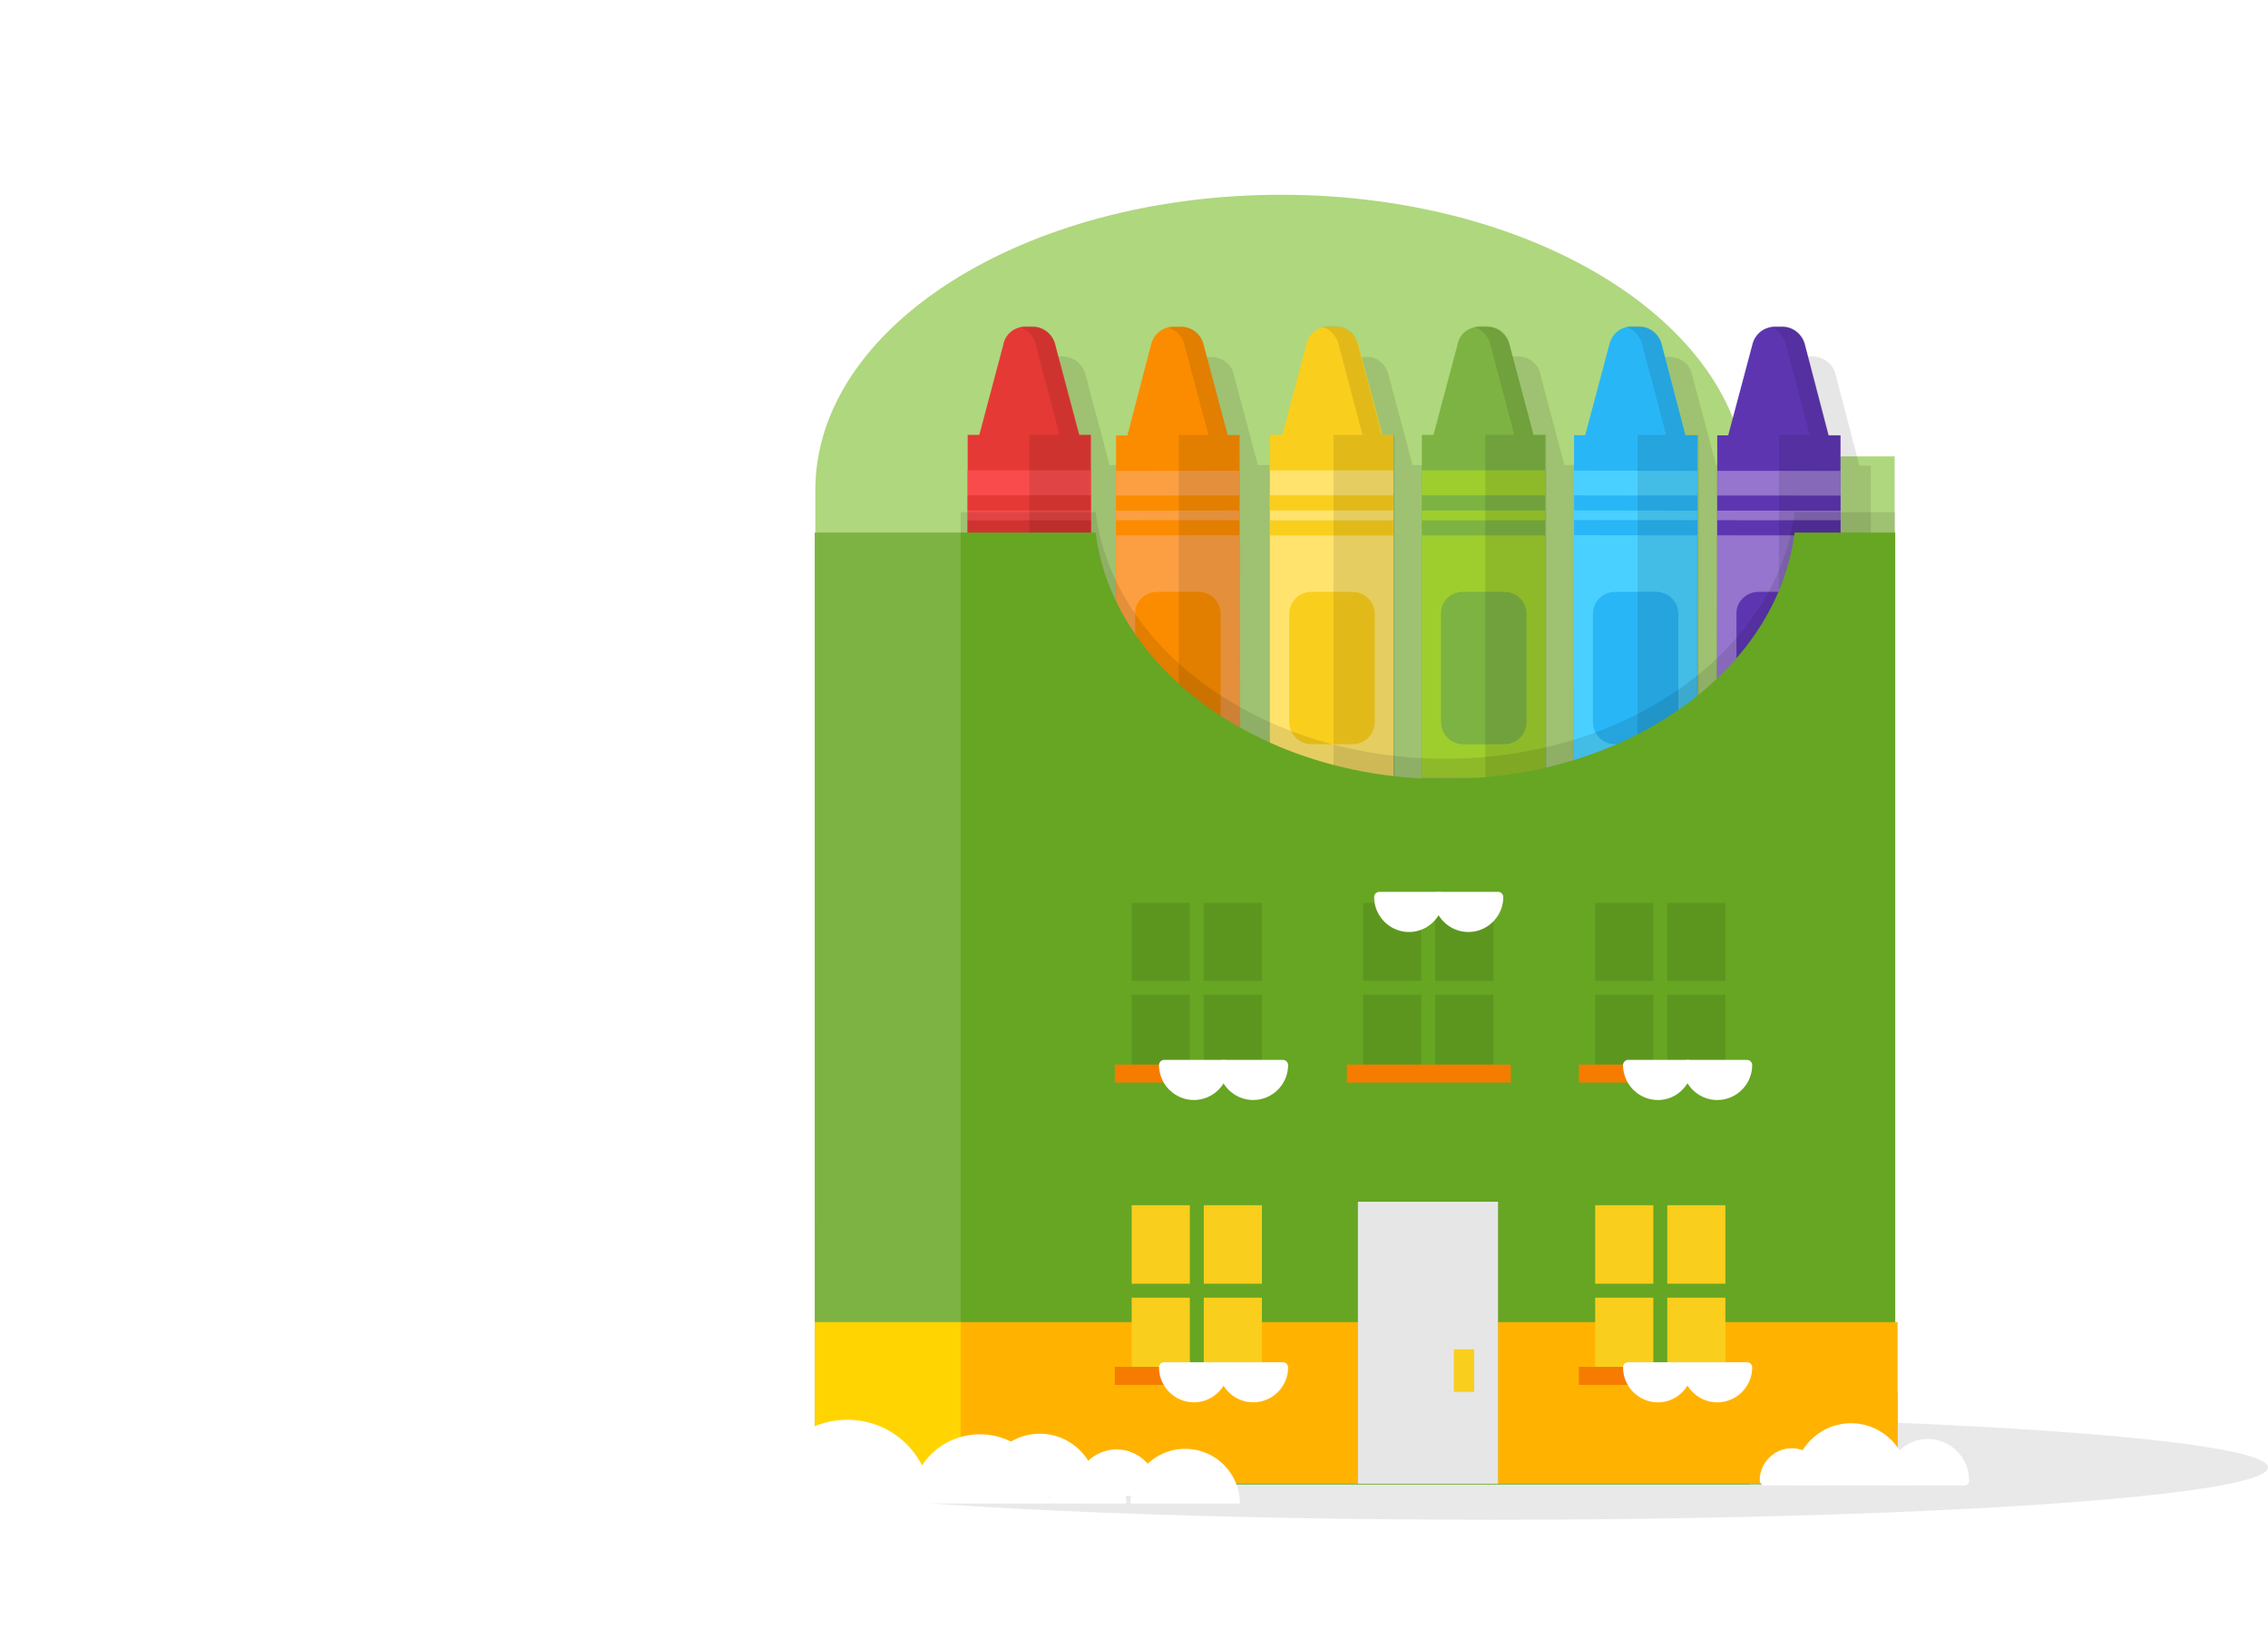 <svg id="slice" xmlns="http://www.w3.org/2000/svg" width="390" height="281.7" viewBox="0 0 390 281.7"><style>.st0{opacity:.11;fill:#231f20}.st1{fill:#94917f}.st2{fill:#baafa2}.st3{fill:#785768}.st4{fill:#aaa89a}.st5{opacity:.1}.st6{fill:#8ce1f9}.st7{fill:#ceccbf}.st8{fill:#8d667a}.st9{fill:#918c84}.st10{fill:#c2beb6}.st11{fill:#f0e1d1}.st12{fill:#b6b4a8}.st13{fill:#94938a}.st14{fill:#7d7c71}.st15{fill:#633b4f}.st16{fill:#85837d}.st17{fill:#8a7665}.st18{fill:#6a695c}.st19{fill:#b9b7a4}.st20{fill:#2f9f42}.st21{opacity:.13}.st22{opacity:.2;fill:#231f20}.st23{fill:#d53e2e}.st24{fill:#003673}.st25{fill:#f09a1a}.st26{fill:#fdbf0f}.st27{fill:#736357}.st28{fill:#d84637}.st29{fill:#00a9e9}.st30{fill:#ffde00}.st31{fill:#48b780}.st32{fill:#7c6959}.st33{fill:#d3ae6e}.st34{fill:#fff}.st35{fill:#ffe95a}.st36{fill:#ffc300}.st37{fill:#f27b20}.st38{fill:#ee3837}.st39{fill:#4c8bfb}.st40{fill:#b757c5}.st41{fill:#ffdf8a}.st42{fill:#333}.st43{fill:#6a57ab}.st44{fill:#5d377a}.st45{fill:#393939}.st46{fill:#fde08b}.st47{fill:#dc3126}.st48{fill:#fdd500}.st49{fill:#515c5d}.st50{fill:#7d8586}.st51{fill:#afd136}.st52{fill:url(#SVGID_1_)}.st53{fill:url(#SVGID_2_)}.st54{fill:#e8d184}.st55{fill:#ca7836}.st56{fill:#54d184}.st57{opacity:.48}.st58{opacity:.5;fill:#75cef4}.st59{opacity:.5;fill:#00bff0}.st60{opacity:.5;fill:#e6f6fd}.st61{opacity:.48;fill:#75cef4}.st62{fill:url(#SVGID_3_)}.st63{fill:gray}.st64{fill:#8f4293}.st65{fill:#ffd400}.st66{fill:url(#SVGID_4_)}.st67{fill:#28ae4b}.st68{fill:#e64436}.st69{fill:url(#SVGID_5_)}.st70{fill:url(#XMLID_113_)}.st71{opacity:.17;fill:#fff}.st72{fill:url(#SVGID_6_)}.st73{fill:url(#SVGID_7_)}.st74{fill:#00b2ee}.st75{fill:#b89860}.st76{fill:#b0b0b0}.st77{fill:#864537}.st78{fill:#fbcf99}.st79{fill:#fbcd48}.st80{fill:#fd0}.st81{fill:#d2392c}.st82{fill:url(#SVGID_8_)}.st83{fill:url(#SVGID_9_)}.st84{fill:url(#SVGID_10_)}.st85{fill:url(#SVGID_11_)}.st86{fill:url(#XMLID_213_)}.st87{fill:#afd77d}.st88{opacity:.1;fill:#231f20}.st89{fill:#7cb342}.st90{fill:#f9ce1d}.st91{fill:#ffe36c}.st92{fill:#5e35b1}.st93{fill:#9575cd}.st94{fill:#29b6f6}.st95{fill:#4ad0ff}.st96{fill:#9dce2e}.st97{fill:#e53935}.st98{fill:#f94b4b}.st99{fill:#fb8c00}.st100{fill:#fc9f42}.st101{fill:#9dca3b}.st102{fill:#66a622}.st103{fill:#ffb300}.st104{fill:#f57c00}.st105{fill:#a1cacf}.st106{fill:#dff3f5}.st107{fill:#bad7db}.st108{fill:#c3dfe3}.st109{fill:#bcdee3}.st110{opacity:.5}.st111{opacity:.8}.st112{fill:url(#XMLID_215_)}.st113{fill:url(#SVGID_12_)}.st114{fill:#f6f3ec}.st115{fill:#d7d7d7}.st116{fill:#959d9e}.st117{fill:#b3b3b3}.st118{fill:#e0e0e0}.st119{fill:#4d4d4d}.st120{fill:#595959}.st121{fill:#ffeb5e}.st122{fill:#6d7576}.st123{fill:#c9e09d}.st124{fill:#8f8f8f}.st125{fill:#5c6566}.st126{fill:#a19e97}.st127{fill:#61c6ec}.st128{fill:#77bf82}.st129{fill:#f3ff73}.st130{fill:url(#XMLID_218_)}.st131{fill:url(#SVGID_13_)}.st132{fill:url(#SVGID_14_)}.st133{fill:url(#XMLID_221_)}.st134{fill:#555047}.st135{fill:#896339}.st136{fill:#736f68}.st137{fill:#949494}.st138{fill:#83dee8}.st139{fill:#85827d}.st140{opacity:.2}.st141{fill:#404040}.st142{fill:silver}.st143{fill:#eee}.st144{fill:#44c2c2}.st144,.st145{clip-path:url(#SVGID_16_)}.st145{fill:#a3d89f}.st146{fill:#c83a74}.st146,.st147{clip-path:url(#SVGID_16_)}.st147{fill:#ffa376}.st148{opacity:.24}.st149{opacity:.48;fill:#85827d}.st150{opacity:.48;fill:none;stroke:#85827d;stroke-width:.9;stroke-miterlimit:10}.st151{opacity:.83;fill:#85827d}.st152{fill:#888480}.st153{fill:#7099ba}.st154{fill:#b0e1e8}.st155{opacity:.22;fill:#fff}.st156{fill:url(#XMLID_230_)}.st157{fill:url(#SVGID_17_)}.st158{fill:url(#SVGID_18_)}.st159{fill:url(#XMLID_231_)}.st160{fill:#9db9bd}.st161{fill:#d1e3e6}.st162{fill:#b6d6db}.st163{fill:#9ccfd9}.st164{fill:#b4d3d9}.st165{fill:#97babf}.st166{fill:#c1dff5}.st167{fill:#c5e7eb}.st168{fill:#8ab8d4}.st169{fill:#e6e6e6}.st170{fill:#716e69}.st171{fill:#71bdde}.st172{fill:#659bc7}.st173{fill:#70afd4}.st174{fill:none}.st175{fill:#97cee6}.st176{opacity:8e-2;fill:#0f0f0f}.st177{opacity:.1;fill:#0f0f0f}.st178{fill:#385fe4}.st179{fill:#ccc}.st180{fill:#2986e4}.st181{opacity:.21}.st182{clip-path:url(#SVGID_20_)}.st183{filter:url(#Adobe_OpacityMaskFilter)}.st184{mask:url(#SVGID_21_);fill:#33659a}.st185{filter:url(#Adobe_OpacityMaskFilter_1_)}.st186{mask:url(#SVGID_22_);fill:#385fe4}.st187{filter:url(#Adobe_OpacityMaskFilter_2_)}.st188{opacity:.17;mask:url(#SVGID_23_)}.st189{clip-path:url(#SVGID_25_)}.st190{opacity:.77}.st191{fill:#e8c97b}.st192{fill:#2d56e2}.st193{opacity:.11}.st194{fill:#0bbf68}.st195{fill:#98bee4}.st196{fill:#3f5656}.st197{fill:#d7c17d}.st198{opacity:.2;fill:#fff}.st199{fill:url(#SVGID_26_)}.st200{fill:url(#XMLID_342_)}.st201{fill:url(#SVGID_27_)}.st202{fill:url(#XMLID_352_)}.st203{fill:#9c9c9c}.st204{fill:#808082}.st205{fill:#9ed5ec}.st206{fill:#cacaca}.st207{fill:#e3e3e3}.st208{fill:#979797}.st209{fill:#9e9e9e}.st210{opacity:.58;fill:#c7ffff}.st211{opacity:.25}.st212{fill:#a52e22}.st213{fill:#e63636}.st214{fill:url(#XMLID_360_)}.st215{fill:url(#XMLID_362_)}.st216{fill:#969696}.st217{fill:#0158bb}.st218{fill:#1565c0}.st219{fill:#3dd1f9}.st220{fill:#f5a816}.st221{fill:#c62828}.st222{fill:#bdbdbd}.st223{fill:#a5a5a5}.st224{fill:#424242}.st225{fill:#e6e7e8}.st226{clip-path:url(#SVGID_31_);fill:#fff}.st227{fill:#e91c24}.st227,.st228{clip-path:url(#SVGID_31_)}.st228{fill:#1976d2}.st229{fill:#4d8acf}.st230{fill:none;stroke:#fff;stroke-width:.9;stroke-miterlimit:10}.st231{fill:#00adee}.st232{clip-path:url(#SVGID_33_);fill:#fff}.st233{fill:#dbdbdb}.st234{fill:url(#SVGID_34_)}.st235{fill:url(#SVGID_35_)}.st236{fill:url(#SVGID_36_)}.st237{fill:url(#SVGID_37_)}.st238{fill:url(#SVGID_38_)}.st239{fill:url(#SVGID_39_)}.st240{fill:url(#SVGID_40_)}.st241{fill:url(#SVGID_41_)}.st242{fill:#f7ce97}.st243{fill:#4c4c4c}.st244{fill:#e9e9e9}.st245{fill:#eb9b95}.st246{fill:#656565}.st247{fill:#5e5a48}.st248{fill:url(#SVGID_42_)}.st249{fill:url(#SVGID_43_)}.st250{fill:#999}.st251{opacity:.36;fill:#00a64c}.st252{fill:#d4d4d4}.st252,.st253{fill-rule:evenodd;clip-rule:evenodd}.st253{fill:#fff}.st254{fill:#008141}.st254,.st255{fill-rule:evenodd;clip-rule:evenodd}.st255{fill:#00a64c}.st256{fill:#28b265}.st257{opacity:.4;fill:#ffe000}.st258{fill:#c8cbcc}.st259{fill:#b8b8b8}.st260{fill:#949496}.st261{fill:#c8ead4}.st262{fill:#7d8485}.st263{fill:#2364d5}.st264{fill:url(#XMLID_368_)}.st265{fill:url(#SVGID_44_)}.st266{fill:url(#SVGID_45_)}.st267{fill:url(#SVGID_46_)}.st268{fill:#8700ee}.st269{fill:#00b533}.st270{fill:#eeda00}.st271{fill:#f2206d}.st272{fill:#6299fb}.st273{opacity:.7;fill:url(#SVGID_47_)}.st274{opacity:.7;fill:url(#SVGID_48_)}.st275{opacity:.7;fill:url(#SVGID_49_)}.st276{fill:#ee5e5d}.st277{fill:#e09d17}.st278{fill:#f0ede9}.st279{clip-path:url(#SVGID_51_)}.st280{fill:#eec85c}.st281{opacity:.32;fill:#9a0000}.st282{fill:#f0f0f0}.st283{fill:#81d4fa}.st284{opacity:.49;fill:#c9edfc}.st285{fill:#d8746a}.st286{fill:#fcbe8d}.st287{fill:#00a9e7}.st288{fill:#6a7173}.st289{opacity:.6}.st290{fill:url(#SVGID_52_)}.st291{fill:url(#SVGID_53_)}.st292{fill:url(#XMLID_388_)}.st293{fill:url(#SVGID_54_)}.st294{fill:url(#SVGID_55_)}.st295{fill:url(#SVGID_56_)}.st296{fill:url(#SVGID_57_)}.st297{fill:#67635d}.st298{fill:#999690}.st299{fill:#e6da91}.st300{opacity:.55;fill:#bbaf3e}.st301{fill:#a8a69b}.st302{clip-path:url(#SVGID_59_)}.st303{fill:url(#SVGID_60_)}.st304{fill:url(#SVGID_61_)}.st305{opacity:.1;clip-path:url(#SVGID_59_)}.st306{clip-path:url(#SVGID_63_)}.st307{fill:#e3e3e2}.st308{fill:#cf4140}.st309{fill:url(#SVGID_64_)}.st310{fill:url(#SVGID_65_)}.st311{fill:url(#SVGID_66_)}.st312{fill:url(#SVGID_67_)}.st313{fill:#666}.st314{fill:#c1161c}.st315{fill:#b47945}.st316{fill:#d9dadb}.st317{fill:#36af49}.st318{fill:#2a943e}.st319{fill:#9ea0a2}.st320{fill:#bebfc1}.st321{fill:#f5961d}.st322{fill:#ffef00}.st323{fill:#6d6d6d}.st324{fill:url(#SVGID_68_)}.st325{fill:url(#XMLID_391_)}.st326{fill:#795d00}.st327{fill:#bb8024}.st327,.st328{clip-path:url(#SVGID_70_)}.st328{opacity:.1}.st329{fill:#955d00}.st330{fill:#f38836}.st331{fill:url(#XMLID_392_)}.st332{fill:url(#SVGID_71_)}.st333{fill:url(#SVGID_72_)}.st334{fill:url(#XMLID_393_)}.st335{opacity:.99}.st336{fill:#e8af38}.st337{fill:#98ab00}.st338{fill:#e75c52}.st339{fill:#a9897d}.st340{fill:#cb9d7b}.st341{fill:#996b63}.st342{fill:#35b8e8}.st343{opacity:.12;fill:url(#SVGID_73_)}.st344{opacity:.12;fill:url(#SVGID_74_)}.st345{opacity:.28;fill:url(#SVGID_77_)}.st346{opacity:.2;clip-path:url(#SVGID_81_)}.st347{fill:#fff59c}.st348{fill:#ebdbce}.st349{fill:#b07a53}.st350{fill:#1185ba}.st351{fill:#1f57a1}.st351,.st352{opacity:.32}.st353{fill:#c28d65}.st354{fill:#eb776f}.st355{fill:#afdb39}.st356{fill:#ebdb57}.st357{opacity:.16}.st358{fill:#cba483}.st359{fill:url(#XMLID_394_)}.st360{fill:url(#SVGID_82_)}.st361{fill:url(#SVGID_83_)}.st362{fill:#bee6eb}.st363{fill:#f9df00}.st364{fill:#d84733}.st365{fill:#fce000}.st366{fill:#575757}.st367{fill:#b3b2b3}.st368{fill:#e5e5e4}.st369{fill:#d5302b}.st370{fill:url(#SVGID_84_)}.st371{fill:url(#SVGID_85_)}.st372{fill:#ec4180}.st373{fill:#fbcb54}.st374{fill:#7296f0}.st375{fill:#fc793d}.st376{opacity:.14}.st377{fill:#404144}.st378{fill:#606163}.st379{opacity:.3}.st380,.st381{fill:#d7b256}.st381{opacity:.38}.st382{fill:#3d3d39}.st383{fill:#393b36}.st384{opacity:.6;fill:#3bff65}.st385{opacity:.6;fill:#fc793d}.st386{clip-path:url(#SVGID_87_)}.st387{opacity:.29}.st388{fill:#9a51a8}.st389{fill:#fef6e0}.st390{fill:#a06ea9}.st391{fill:#353535}.st392{clip-path:url(#SVGID_89_);fill:#fff}.st393{opacity:.23;fill:#fff}.st394{opacity:.13;fill:#fff}.st395{opacity:5e-2}.st396{opacity:.45}.st397{opacity:.2}.st397,.st398{fill:#fff170}.st399{opacity:.21;fill:#fff}.st400{opacity:.1;fill:#fff}.st401{opacity:.27;fill:url(#SVGID_90_)}.st402{opacity:.27;fill:url(#SVGID_91_)}.st403{fill:url(#SVGID_92_)}.st404{fill:url(#SVGID_93_)}.st405{fill:#2850a8}.st406{fill:#286ee4}.st407{fill:#0053df}.st408{fill:#007dd0}.st409{fill:#2891e4}.st410{opacity:.72}.st411{opacity:.28;fill:url(#SVGID_94_)}.st412{opacity:.28;fill:url(#SVGID_95_)}.st413{fill:#2d6b7f}.st414,.st415{fill:#ff7c40}.st415{opacity:.21}.st416{opacity:.28;fill:url(#SVGID_96_)}.st417{opacity:.28;fill:url(#SVGID_97_)}.st418{opacity:.28;fill:url(#SVGID_98_)}.st419{opacity:.28;fill:url(#SVGID_99_)}.st420,.st421{fill:#ffee0a}.st421{opacity:.21}.st422{opacity:.28;fill:url(#SVGID_100_)}.st423{opacity:.28;fill:url(#SVGID_101_)}.st424,.st425{fill:#fd45ff}.st425{opacity:.21}.st426{opacity:.28;fill:url(#SVGID_102_)}.st427{opacity:.28;fill:url(#SVGID_103_)}.st428,.st429{fill:#52ff52}.st429{opacity:.21}.st430{opacity:.28;fill:url(#SVGID_104_)}.st431{opacity:.28;fill:url(#SVGID_105_)}.st432{opacity:.28;fill:url(#SVGID_106_)}.st433{opacity:.28;fill:url(#SVGID_107_)}.st434,.st435{fill:#59fff3}.st435{opacity:.21}.st436{opacity:.28;fill:url(#SVGID_108_)}.st437{opacity:.28;fill:url(#SVGID_109_)}.st438{opacity:.28;fill:url(#SVGID_110_)}.st439{opacity:.28;fill:url(#SVGID_111_)}.st440{opacity:.28;fill:url(#SVGID_112_)}.st441{opacity:.28;fill:url(#SVGID_113_)}.st442{opacity:.28;fill:url(#SVGID_114_)}.st443{opacity:.28;fill:url(#SVGID_115_)}.st444{opacity:.28;fill:url(#SVGID_116_)}.st445{opacity:.28;fill:url(#SVGID_117_)}.st446{opacity:.28;fill:url(#SVGID_118_)}.st447{opacity:.28;fill:url(#SVGID_119_)}.st448{opacity:.28;fill:url(#SVGID_120_)}.st449{opacity:.28;fill:url(#SVGID_121_)}.st450{opacity:.28;fill:url(#SVGID_122_)}.st451{opacity:.28;fill:url(#SVGID_123_)}.st452{opacity:.28;fill:url(#SVGID_124_)}.st453{opacity:.28;fill:url(#SVGID_125_)}.st454{opacity:.28;fill:url(#SVGID_126_)}.st455{opacity:.28;fill:url(#SVGID_127_)}.st456{opacity:.28;fill:url(#SVGID_128_)}.st457{opacity:.28;fill:url(#SVGID_129_)}.st458{opacity:.28;fill:url(#SVGID_130_)}.st459{opacity:.28;fill:url(#SVGID_131_)}.st460{opacity:.28;fill:url(#SVGID_132_)}.st461{opacity:.28;fill:url(#SVGID_133_)}.st462{opacity:.28;fill:url(#SVGID_134_)}.st463{opacity:.28;fill:url(#SVGID_135_)}.st464{opacity:.28;fill:url(#SVGID_136_)}.st465{opacity:.28;fill:url(#SVGID_137_)}.st466{opacity:.28;fill:url(#SVGID_138_)}.st467{opacity:.28;fill:url(#SVGID_139_)}.st468{opacity:.28;fill:url(#SVGID_140_)}.st469{opacity:.28;fill:url(#SVGID_141_)}.st470{opacity:.28;fill:url(#SVGID_142_)}.st471{opacity:.28;fill:url(#SVGID_143_)}.st472{opacity:.28;fill:url(#SVGID_144_)}.st473{opacity:.28;fill:url(#SVGID_145_)}.st474{opacity:.28;fill:url(#SVGID_146_)}.st475{opacity:.28;fill:url(#SVGID_147_)}.st476{opacity:.28;fill:url(#SVGID_148_)}.st477{opacity:.28;fill:url(#SVGID_149_)}.st478{opacity:.28;fill:url(#SVGID_150_)}.st479{opacity:.28;fill:url(#SVGID_151_)}.st480{opacity:.28;fill:url(#SVGID_152_)}.st481{opacity:.28;fill:url(#SVGID_153_)}.st482{opacity:.28;fill:url(#SVGID_154_)}.st483{opacity:.28;fill:url(#SVGID_155_)}.st484{opacity:.28;fill:url(#SVGID_156_)}.st485{opacity:.28;fill:url(#SVGID_157_)}.st486{opacity:.28;fill:url(#SVGID_158_)}.st487{opacity:.28;fill:url(#SVGID_159_)}.st488{opacity:.28;fill:url(#SVGID_160_)}.st489{opacity:.28;fill:url(#SVGID_161_)}.st490{opacity:.28;fill:url(#SVGID_162_)}.st491{opacity:.28;fill:url(#SVGID_163_)}.st492{opacity:.28;fill:url(#SVGID_164_)}.st493{opacity:.28;fill:url(#SVGID_165_)}.st494{opacity:.28;fill:url(#SVGID_166_)}.st495{opacity:.28;fill:url(#SVGID_167_)}.st496{opacity:.28;fill:url(#SVGID_168_)}.st497{opacity:.28;fill:url(#SVGID_169_)}.st498{opacity:.28;fill:url(#SVGID_170_)}.st499{opacity:.28;fill:url(#SVGID_171_)}.st500{opacity:.28;fill:url(#SVGID_172_)}.st501{opacity:.28;fill:url(#SVGID_173_)}.st502{fill:#898f90}.st503{opacity:.25;fill:#fff}.st504{fill:#00b8f0}.st505{fill:#00a7f0}.st506{opacity:.91;fill:url(#SVGID_174_)}.st507{opacity:.12;fill:#ffee0a}.st508{opacity:.62}.st509{fill:url(#SVGID_175_)}.st510{fill:url(#SVGID_176_)}.st511{fill:url(#SVGID_177_)}.st512{fill:url(#SVGID_178_)}.st513{fill:#7d857e}.st514{fill:#89908a}.st515{opacity:.91;fill:url(#SVGID_179_)}.st516{opacity:.12}.st516,.st517{fill:#78ff5e}.st518{fill:url(#SVGID_180_)}.st519{fill:url(#SVGID_181_)}.st520{fill:url(#SVGID_182_)}.st521{fill:url(#SVGID_183_)}.st522{fill:#85847d}.st523{fill:#908f89}.st524{opacity:.91;fill:url(#SVGID_184_)}.st525{opacity:.12;fill:#ff5e91}.st526{fill:#ff8373}.st527{fill:url(#SVGID_185_)}.st528{fill:url(#SVGID_186_)}.st529{fill:url(#SVGID_187_)}.st530{fill:url(#SVGID_188_)}.st531{fill:#5d6667}.st532{fill:url(#XMLID_395_)}.st533{fill:url(#XMLID_401_)}.st534{fill:url(#SVGID_189_)}.st535{fill:#b13837}.st536{fill:#3b627a}.st537{fill:url(#SVGID_190_)}.st538{fill:url(#XMLID_405_)}.st539{fill:url(#SVGID_191_)}.st540{fill:#754517}.st541{fill:#845930}.st542{fill:#a35f25}.st543{fill:#aa6c37}.st544{fill:#b07644}.st545{fill:#efdbc1}.st546{fill:#ffc805}.st547{fill:#231f20}.st548{fill:#00a351}.st549{fill:#084}.st550{fill:#ef6522}.st551{fill:#7a4b1f}.st552{fill:#32cbe6}.st553{fill:url(#SVGID_192_)}.st554{opacity:.1;fill:#005fd0}.st555{fill:#e6e5e1}.st556{fill:#7b9eb8}.st557{fill:#a5b3ad}.st558{fill:#c7c7c7}.st559{fill:url(#XMLID_412_)}.st560{fill:url(#SVGID_193_)}.st561{fill:url(#SVGID_194_)}.st562{fill:#388e3c}.st563{fill:#2e7d32}.st564{fill:#ffe18c}.st565{opacity:.25;fill:#29b6f6}.st566{fill:#414042}.st567{fill:#2f4c52}.st568{fill:#455d82}.st569{fill:#795548}.st570{fill:#d3d4d6}.st571{fill:#bcbec0}.st572{clip-path:url(#SVGID_196_)}.st573{fill:url(#SVGID_197_)}.st574{fill:url(#SVGID_198_)}.st575{clip-path:url(#SVGID_200_)}.st576{opacity:.5;fill:#f9ce1d}.st577{opacity:.28}.st578{fill:#d7d8d9}.st579{fill:#ebeced}.st580{fill:#ffd600}.st581{fill:#039be5}.st582{fill:url(#XMLID_418_)}.st583{fill:url(#SVGID_201_)}.st584{fill:#34d4f0}.st585{fill:#74e4f6}.st585,.st586{opacity:.51}.st587{fill:#74e4f6}.st588{fill:url(#XMLID_420_)}.st589{fill:#434fbf}.st590{opacity:.51}.st590,.st591{fill:#7182f0}.st592{opacity:.36}.st593{opacity:.38}.st594{opacity:.39;fill:#ffff5c}.st595{opacity:.58;fill:#fff}.st596{opacity:.19;fill:#73c1de}.st597{opacity:.19;fill:#7335de}.st598{fill:#f5f2e2}.st599{fill:#a3a2a1}.st600{fill:#5a99d1}.st601{fill:#b8a485}.st602{fill:#eee5d5}.st603{fill:#ffc}.st604{fill:#ffd200}.st605{fill:#f26e21}.st606{fill:#f5871f}.st607{fill:#cfcfcf}.st608{fill:#019049}.st609{fill:#07a860}.st610{fill:#ab00ee}.st611{fill:#93d8f7}.st612{fill:#725d4c}.st613{fill:#028f1f}.st614{fill:#0da760}.st615{fill:#f4c138}.st616{fill:#f9646d}</style><g id="New_Symbol_79"><linearGradient id="XMLID_113_" gradientUnits="userSpaceOnUse" x1="193.632" y1="207.115" x2="193.632" y2="261.131"><stop offset=".224" stop-color="#FFF"/><stop offset=".328" stop-color="#FFF" stop-opacity=".672"/><stop offset=".793" stop-color="#FFF" stop-opacity="0"/></linearGradient><path id="XMLID_1547_" class="st70" d="M387.3 231.3c-89.1-5.6-88.8-58.6-126.7-67.6-8.9-2.1-16.9-2.4-24.2-1.5-7.3.6-15.3 2.6-24.2 6.6-16.1 7.2-28.7 19.1-44.8 26-18.4 7.9-38.6 11.1-57.6 8.9-13.1-1.5-26-5.5-39.4-2.9-25.1 4.9-46 31.6-70.4 28.4 5.4 8.9 14.3 32.2 24.1 37 32.8 16 73.9 3.9 113 0 53.2-5.3 92.4 10.5 144.7 0 22-4.4 55.2 7.6 76.4 0 4.5-1.5 28.4-34.9 29.1-34.9z"/><path class="st34" d="M131.1 244.4h-14.3c-.6 0-1.1-.5-1.1-1.1v-.3c0-.6.5-1.1 1.1-1.1h2v-.1c0-.6.5-1.1 1.1-1.1h8.2c.6 0 1.1.5 1.1 1.1v.1h2c.6 0 1.1.5 1.1 1.1v.3c-.1.6-.6 1.1-1.2 1.1z"/><path class="st87" d="M140.2 210.6c44.3 0 160.2-98.3 160.2-126.3s-35.9-50.8-80.1-50.8-80.1 22.7-80.1 50.8v126.3z"/><ellipse class="st88" cx="256.8" cy="252.4" rx="133.2" ry="9"/><path class="st89" d="M168.9 91.6c3 23.8 23.1 42.4 54.5 42.4s57.1-18.6 60.1-42.4h17.3v163.7H140.1V91.6h28.8z"/><path class="st87" d="M165.5 78.5h160.3v91.4H165.5z"/><path d="M244.9 80h-2l-4.1-15.4c-.3-1.4-1.2-2.5-2.5-3-.4-.2-.9-.2-1.4-.2h-1.3c-.3 0-.7.1-1 .1-1.4.4-2.6 1.6-2.9 3.1l-4 15.4h-2v76.2h21.2v-10.3h.1V80h-.1zm76.8 16.1v-16h-2l-.2-.9-3.8-14.6c-.3-1.6-1.6-2.9-3.2-3.2-.2 0-.5-.1-.7-.1h-1.3c-.2 0-.4 0-.6.1h-.4c-1.4.4-2.6 1.6-2.9 3.1L302.5 80h-2v76.2h21.2V96.1zM295.1 80L291 64.6c-.3-1.9-2-3.2-3.9-3.2h-2c-.1 0-.2 0-.3.1h-.2c-1.4.4-2.6 1.6-2.8 3.1L277.9 80h-2l-.1 38.1v38H297v-10.3h.3V80h-2.2zm-102.3 65.8V80h-2l-4.1-15.4c-.3-1.6-1.6-2.9-3.2-3.2-.2 0-.5-.1-.7-.1h-1.3c-.3 0-.7.1-1 .1-1.4.4-2.6 1.6-2.8 3.1L173.6 80h-2v76.1h21.2v-10.3zM218.4 80h-2.1l-4.1-15.4c-.1-.5-.2-.9-.5-1.3-.2-.4-.5-.7-.9-1-.7-.6-1.6-.9-2.5-.9h-1.8c-.1 0-.3.1-.4.1-1.5.4-2.6 1.6-2.9 3.1L199.1 80h-2v76.2h21.2V80zm50.6 0l-4.1-15.5c-.3-1.9-2-3.2-3.9-3.2h-1.3c-.2 0-.4 0-.6.1-.1 0-.2 0-.3.1-1.5.4-2.6 1.6-2.9 3.1L251.7 80h-2v76.2h21.2v-10.3h.2V80H269z" class="st5"/><path class="st90" d="M228.4 56.2h1.3c1.9 0 3.5 1.4 3.9 3.2l4.5 16.9h-18l4.5-16.9c.3-1.9 1.9-3.2 3.8-3.2z"/><path class="st90" d="M218.4 74.8h21.2v76.1h-21.2z"/><path class="st91" d="M218.4 80.9h21.2v63.9h-21.2z"/><path class="st90" d="M218.5 133.8h21.2v2.6h-21.2zm0 4.2h21.2v2.6h-21.2zm-.1-52.8h21.2v2.6h-21.2zm0 4.3h21.2v2.6h-21.2zm7.1 12.3h7.1c2.1 0 3.8 1.7 3.8 3.8v18.6c0 2.1-1.7 3.8-3.8 3.8h-7.1c-2.1 0-3.8-1.7-3.8-3.8v-18.6c0-2.1 1.7-3.8 3.8-3.8z"/><path class="st92" d="M305.2 56.2h1.3c1.9 0 3.5 1.4 3.9 3.2l4.4 16.9h-18l4.5-16.9c.4-1.9 2-3.2 3.9-3.2z"/><path class="st92" d="M316.45 150.993l-21.2-.013.046-76.1 21.2.013z"/><path class="st93" d="M316.455 144.893l-21.2-.013.037-63.9 21.2.013z"/><path class="st92" d="M316.447 136.298l-21.2-.013v-2.6l21.2.013zm-.005 4.35l-21.2-.014v-2.6l21.2.013zm.062-52.81l-21.2-.012v-2.6l21.2.012zm-.004 4.25l-21.2-.013v-2.6l21.2.012zm-14.1 9.712h7.1c2.1 0 3.8 1.7 3.8 3.8v18.6c0 2.1-1.7 3.8-3.8 3.8h-7.1c-2.1 0-3.8-1.7-3.8-3.8v-18.6c-.1-2.1 1.7-3.8 3.8-3.8z"/><path class="st94" d="M280.6 56.2h1.3c1.9 0 3.5 1.4 3.9 3.2l4.4 16.9h-18l4.5-16.9c.4-1.9 2-3.3 3.9-3.2z"/><path class="st94" d="M291.765 150.984l-21.2-.03.105-76.1 21.2.03z"/><path class="st95" d="M291.773 144.884l-21.2-.03.088-63.9 21.2.03z"/><path class="st94" d="M291.754 136.39l-21.2-.03.004-2.6 21.2.03zm-.01 4.248l-21.2-.03.002-2.6 21.2.03zm.144-52.808l-21.2-.03.004-2.6 21.2.03zm-.01 4.25l-21.2-.03.002-2.6 21.2.03zM277.7 101.8h7.1c2.1 0 3.8 1.7 3.8 3.8v18.6c0 2.1-1.7 3.8-3.8 3.8h-7.1c-2.1 0-3.8-1.7-3.8-3.8v-18.6c0-2.1 1.7-3.8 3.8-3.8z"/><path class="st89" d="M254.4 56.2h1.3c1.9 0 3.5 1.4 3.9 3.2l4.5 16.9h-18l4.5-16.9c.3-1.9 1.9-3.2 3.8-3.2z"/><path class="st89" d="M244.5 74.8h21.2v76.1h-21.2z"/><path class="st96" d="M244.5 80.9h21.2v63.9h-21.2z"/><path class="st89" d="M244.5 133.8h21.2v2.6h-21.2zm0 4.2h21.2v2.6h-21.2zm0-52.8h21.2v2.6h-21.2zm0 4.3h21.2v2.6h-21.2zm7.1 12.3h7.1c2.1 0 3.8 1.7 3.8 3.8v18.6c0 2.1-1.7 3.8-3.8 3.8h-7.1c-2.1 0-3.8-1.7-3.8-3.8v-18.6c-.1-2.1 1.6-3.8 3.8-3.8z"/><path class="st97" d="M176.3 56.2h1.3c1.9 0 3.5 1.4 3.9 3.2l4.5 16.9h-18l4.5-16.9c.3-1.9 1.9-3.2 3.8-3.2z"/><path class="st97" d="M166.4 74.8h21.2v76.1h-21.2z"/><path class="st98" d="M166.4 80.9h21.2v63.9h-21.2z"/><path class="st97" d="M166.4 133.8h21.2v2.6h-21.2zm0 4.2h21.2v2.6h-21.2zm0-52.8h21.2v2.6h-21.2zm0 4.3h21.2v2.6h-21.2zm7 12.3h7.1c2.1 0 3.8 1.7 3.8 3.8v18.6c0 2.1-1.7 3.8-3.8 3.8h-7.1c-2.1 0-3.8-1.7-3.8-3.8v-18.6c0-2.1 1.7-3.8 3.8-3.8z"/><path class="st99" d="M213.2 150.963l-21.2.024-.085-76.1 21.2-.024z"/><path class="st100" d="M213.192 144.863l-21.2.024-.07-63.9 21.2-.024z"/><path class="st99" d="M213.207 136.37l-21.2.022-.002-2.6 21.2-.023zm-.09 4.248l-21.2.023-.003-2.6 21.2-.02zM213.1 87.81l-21.2.023-.003-2.6 21.2-.024zm.01 4.248l-21.2.024-.004-2.6 21.2-.024zM199 101.8h7.1c2.1 0 3.8 1.7 3.8 3.8v18.6c0 2.1-1.7 3.8-3.8 3.8H199c-2.1 0-3.8-1.7-3.8-3.8v-18.6c-.1-2.1 1.7-3.8 3.8-3.8zm2.8-45.6h1.3c1.9 0 3.5 1.4 3.9 3.2l4.5 16.9h-18l4.4-16.9c.4-1.9 2-3.2 3.9-3.2z"/><path class="st5" d="M202.7 74.8h10.5v65.8h-10.5zm-25.7 0h10.5v65.8H177zm52.3 0h10.5v65.8h-10.5zm26.1 0h10.5v65.8h-10.5zm26.2 0h10.5v65.8h-10.5zm24.3 0h10.5v65.8h-10.5zm-98.1 0h3.3L207 59.4c-.3-1.9-2-3.2-3.9-3.2h-1.3c-.3 0-.7.1-1 .1 1.4.4 2.6 1.6 2.9 3.1l4.1 15.4zm26.5 0h3.3l-4.1-15.5c-.3-1.9-2-3.2-3.9-3.2h-1.3c-.3 0-.7.1-1 .1 1.4.4 2.6 1.6 2.9 3.1l4.1 15.5zm26.1 0h3.3l-4.1-15.5c-.3-1.9-2-3.2-3.9-3.2h-1.3c-.3 0-.7.1-1 .1 1.4.4 2.6 1.6 2.9 3.1l4.1 15.5zm26.1 0h3.3l-4.1-15.5c-.3-1.9-2-3.2-3.9-3.2h-1.3c-.3 0-.7.1-1 .1 1.4.4 2.6 1.6 2.9 3.1l4.1 15.5zm24.7 0h3.3l-4.1-15.5c-.3-1.9-2-3.2-3.9-3.2h-1.3c-.3 0-.7.1-1 .1 1.4.4 2.6 1.6 2.9 3.1l4.1 15.5zm-129 0h3.3l-4.1-15.5c-.3-1.9-2-3.2-3.9-3.2h-1.3c-.3 0-.7.1-1 .1 1.4.4 2.6 1.6 2.9 3.1l4.1 15.5z"/><path class="st90" d="M203.4 151.1h4.7v37.6h-4.7z"/><path class="st5" d="M188.4 88.1c3 23.8 28.8 42.4 60.1 42.4s57.1-18.6 60.1-42.4h17.3v163.7H165.2V88.1h23.2z"/><path class="st101" d="M165.2 239.5h161.1v15.7H165.2z"/><path class="st102" d="M188.4 91.6c3 23.8 28.8 42.4 60.1 42.4s57.1-18.6 60.1-42.4h17.3v163.7H165.2V91.6h23.2z"/><path class="st65" d="M140.1 227.4h25.2v27.8h-25.2z"/><path class="st103" d="M165.2 227.4h161.1v27.8H165.2z"/><path class="st5" d="M233.5 206.7h24.1v48.5h-24.1z"/><path class="st5" d="M233.5 206.7h24.1v48.5h-24.1z"/><path class="st90" d="M194.6 236.6v-29.3H217v29.3m57.3 0v-29.3h22.4v29.3"/><path class="st34" d="M233.5 206.7h24.1v48.5h-24.1z"/><path class="st5" d="M233.5 206.7h24.1v48.5h-24.1z"/><path class="st90" d="M250 232.1h3.5v7.3H250z"/><path class="st5" d="M194.6 184.6v-29.3H217v29.3"/><path class="st102" d="M192.8 168.7h26v2.4h-26z"/><path class="st102" d="M204.6 154.4h2.4v31h-2.4z"/><path class="st104" d="M191.7 183.1h28.2v3.1h-28.2z"/><path class="st34" d="M210.4 183.2c0 2.8-2.3 5.1-5.1 5.1s-5.1-2.3-5.1-5.1h10.2z"/><path class="st34" d="M205.3 189.2c-3.3 0-6-2.7-6-6 0-.5.4-.9.9-.9h10.2c.5 0 .9.4.9.9 0 3.3-2.7 6-6 6zm-4.1-5.1c.4 1.9 2.1 3.4 4.2 3.4s3.8-1.5 4.2-3.4h-8.4z"/><path class="st34" d="M220.7 183.2c0 2.8-2.3 5.1-5.1 5.1s-5.1-2.3-5.1-5.1h10.2z"/><path class="st34" d="M215.5 189.2c-3.3 0-6-2.7-6-6 0-.5.4-.9.9-.9h10.2c.5 0 .9.4.9.9 0 3.3-2.7 6-6 6zm-4.1-5.1c.4 1.9 2.1 3.4 4.2 3.4s3.8-1.5 4.2-3.4h-8.4z"/><path class="st5" d="M234.4 184.6v-29.3h22.4v29.3"/><path class="st102" d="M232.6 168.7h26v2.4h-26z"/><path class="st102" d="M244.4 154.4h2.4v31h-2.4z"/><path class="st104" d="M231.6 183.1h28.2v3.1h-28.2z"/><path class="st34" d="M247.4 154.3c0 2.8-2.3 5.1-5.1 5.1s-5.1-2.3-5.1-5.1h10.2z"/><path class="st34" d="M242.3 160.3c-3.3 0-6-2.7-6-6 0-.5.4-.9.9-.9h10.2c.5 0 .9.4.9.9-.1 3.3-2.7 6-6 6zm-4.2-5.1a4.3 4.3 0 0 0 4.2 3.4c2 0 3.8-1.5 4.2-3.4h-8.4z"/><path class="st34" d="M257.6 154.3c0 2.8-2.3 5.1-5.1 5.1s-5.1-2.3-5.1-5.1h10.2z"/><path class="st34" d="M252.5 160.3c-3.3 0-6-2.7-6-6 0-.5.4-.9.9-.9h10.2c.5 0 .9.4.9.9 0 3.3-2.7 6-6 6zm-4.2-5.1a4.3 4.3 0 0 0 4.2 3.4c2 0 3.8-1.5 4.2-3.4h-8.4z"/><path class="st5" d="M274.3 184.6v-29.3h22.4v29.3"/><path class="st102" d="M272.5 168.7h26v2.4h-26z"/><path class="st102" d="M284.3 154.4h2.4v31h-2.4z"/><path class="st104" d="M271.5 183.1h28.2v3.1h-28.2z"/><path class="st34" d="M290.2 183.2c0 2.8-2.3 5.1-5.1 5.1s-5.1-2.3-5.1-5.1h10.2z"/><path class="st34" d="M285.1 189.2c-3.3 0-6-2.7-6-6 0-.5.4-.9.9-.9h10.2c.5 0 .9.4.9.9-.1 3.3-2.7 6-6 6zm-4.2-5.1a4.3 4.3 0 0 0 4.2 3.4c2 0 3.8-1.5 4.2-3.4h-8.4z"/><path class="st34" d="M300.4 183.2c0 2.8-2.3 5.1-5.1 5.1s-5.1-2.3-5.1-5.1h10.2z"/><path class="st34" d="M295.3 189.2c-3.3 0-6-2.7-6-6 0-.5.4-.9.9-.9h10.2c.5 0 .9.4.9.9 0 3.3-2.7 6-6 6zm-4.2-5.1a4.3 4.3 0 0 0 4.2 3.4c2 0 3.8-1.5 4.2-3.4h-8.4z"/><path class="st102" d="M192.8 220.8h26v2.4h-26z"/><path class="st102" d="M204.6 206.5h2.4v31h-2.4z"/><path class="st104" d="M191.7 235.1h28.2v3.1h-28.2z"/><g><path class="st34" d="M210.4 235.2c0 2.8-2.3 5.1-5.1 5.1s-5.1-2.3-5.1-5.1h10.2z"/><path class="st34" d="M205.3 241.2c-3.3 0-6-2.7-6-6 0-.5.4-.9.9-.9h10.2c.5 0 .9.4.9.9 0 3.3-2.7 6-6 6zm-4.1-5.1c.4 1.9 2.1 3.4 4.2 3.4s3.8-1.5 4.2-3.4h-8.4z"/><path class="st34" d="M220.7 235.2c0 2.8-2.3 5.1-5.1 5.1s-5.1-2.3-5.1-5.1h10.2z"/><path class="st34" d="M215.5 241.2c-3.3 0-6-2.7-6-6 0-.5.4-.9.9-.9h10.2c.5 0 .9.4.9.9 0 3.3-2.7 6-6 6zm-4.1-5.1c.4 1.9 2.1 3.4 4.2 3.4s3.8-1.5 4.2-3.4h-8.4z"/></g><path class="st102" d="M272.5 220.8h26v2.4h-26z"/><path class="st102" d="M284.3 206.5h2.4v31h-2.4z"/><path class="st104" d="M271.5 235.1h28.2v3.1h-28.2z"/><g><path class="st34" d="M290.2 235.2c0 2.8-2.3 5.1-5.1 5.1s-5.1-2.3-5.1-5.1h10.2z"/><path class="st34" d="M285.1 241.2c-3.3 0-6-2.7-6-6 0-.5.4-.9.9-.9h10.2c.5 0 .9.4.9.9-.1 3.3-2.7 6-6 6zm-4.2-5.1a4.3 4.3 0 0 0 4.2 3.4c2 0 3.8-1.5 4.2-3.4h-8.4z"/><path class="st34" d="M300.4 235.2c0 2.8-2.3 5.1-5.1 5.1s-5.1-2.3-5.1-5.1h10.2z"/><path class="st34" d="M295.3 241.2c-3.3 0-6-2.7-6-6 0-.5.4-.9.9-.9h10.2c.5 0 .9.4.9.9 0 3.3-2.7 6-6 6zm-4.2-5.1a4.3 4.3 0 0 0 4.2 3.4c2 0 3.8-1.5 4.2-3.4h-8.4z"/></g><g><path class="st34" d="M173.3 256.4c0-2.6-2.1-4.7-4.7-4.7s-4.7 2.1-4.7 4.7h9.4z"/><path class="st34" d="M173.3 257.3H164c-.5 0-.9-.4-.9-.9 0-3 2.5-5.5 5.5-5.5s5.5 2.5 5.5 5.5c.1.5-.3.9-.8.9zm-8.4-1.8h7.4c-.4-1.7-1.9-2.9-3.7-2.9-1.8 0-3.3 1.3-3.7 2.9z"/><path class="st34" d="M187.8 256.4c0-4.9-4-8.9-8.9-8.9s-8.9 4-8.9 8.9h17.8z"/><path class="st34" d="M187.8 257.3h-17.9c-.5 0-.9-.4-.9-.9 0-5.4 4.4-9.8 9.8-9.8s9.8 4.4 9.8 9.8c0 .5-.3.9-.8.9zm-17-1.8h16.1c-.4-4-3.9-7.2-8-7.2-4.2 0-7.7 3.2-8.1 7.2z"/><path class="st34" d="M198.3 256.4c0-3.5-2.8-6.3-6.3-6.3s-6.3 2.8-6.3 6.3h12.6z"/><path class="st34" d="M198.3 257.3h-12.5c-.5 0-.9-.4-.9-.9 0-3.9 3.2-7.1 7.1-7.1s7.1 3.2 7.1 7.1c.1.5-.3.9-.8.9zm-11.6-1.8h10.6c-.4-2.6-2.6-4.5-5.3-4.5s-4.8 2-5.3 4.5z"/></g><g><path class="st34" d="M312.8 254.6c0-2.6-2.1-4.7-4.7-4.7s-4.7 2.1-4.7 4.7h9.4z"/><path class="st34" d="M312.8 255.5h-9.3c-.5 0-.9-.4-.9-.9 0-3 2.5-5.5 5.5-5.5s5.5 2.5 5.5 5.5c.1.5-.3.9-.8.9zm-8.3-1.7h7.4c-.4-1.7-1.9-2.9-3.7-2.9-1.8-.1-3.3 1.2-3.7 2.9z"/><path class="st34" d="M327.3 254.6c0-4.9-4-8.9-8.9-8.9s-8.9 4-8.9 8.9h17.8z"/><path class="st34" d="M327.3 255.5h-17.9c-.5 0-.9-.4-.9-.9 0-5.4 4.4-9.8 9.8-9.8s9.8 4.4 9.8 9.8c.1.5-.3.9-.8.9zm-17-1.7h16.1c-.4-4-3.9-7.2-8-7.2s-7.6 3.1-8.1 7.2z"/><path class="st34" d="M337.8 254.6c0-3.5-2.8-6.3-6.3-6.3s-6.3 2.8-6.3 6.3h12.6z"/><path class="st34" d="M337.8 255.5h-12.5c-.5 0-.9-.4-.9-.9 0-3.9 3.2-7.1 7.1-7.1 3.9 0 7.1 3.2 7.1 7.1.1.5-.3.9-.8.9zm-11.5-1.7h10.6c-.4-2.6-2.6-4.5-5.3-4.5s-4.9 1.9-5.3 4.5z"/></g><g><path id="XMLID_1546_" class="st34" d="M96.9 258.6c0-8 6.4-14.4 14.4-14.4s14.4 6.4 14.4 14.4H96.9z"/><path id="XMLID_1545_" class="st34" d="M55.8 258.6c0-5.7 4.6-10.3 10.3-10.3 5.7 0 10.3 4.6 10.3 10.3H55.8z"/><path id="XMLID_1544_" class="st34" d="M98.6 258.6c0-11.8 9.6-21.4 21.4-21.4s21.4 9.6 21.4 21.4H98.6z"/><path id="XMLID_1543_" class="st34" d="M180.3 258.6a6.7 6.7 0 0 1 13.4 0h-13.4z"/><path id="XMLID_1542_" class="st34" d="M156.6 258.6c0-6.6 5.3-11.9 11.9-11.9 6.6 0 11.9 5.3 11.9 11.9h-23.8z"/><path id="XMLID_1541_" class="st34" d="M131.3 258.6c0-8 6.4-14.4 14.4-14.4s14.4 6.4 14.4 14.4h-28.8z"/><path id="XMLID_745_" class="st34" d="M194.4 258.6c0-5.2 4.2-9.4 9.4-9.4s9.4 4.2 9.4 9.4h-18.8z"/></g></g></svg>